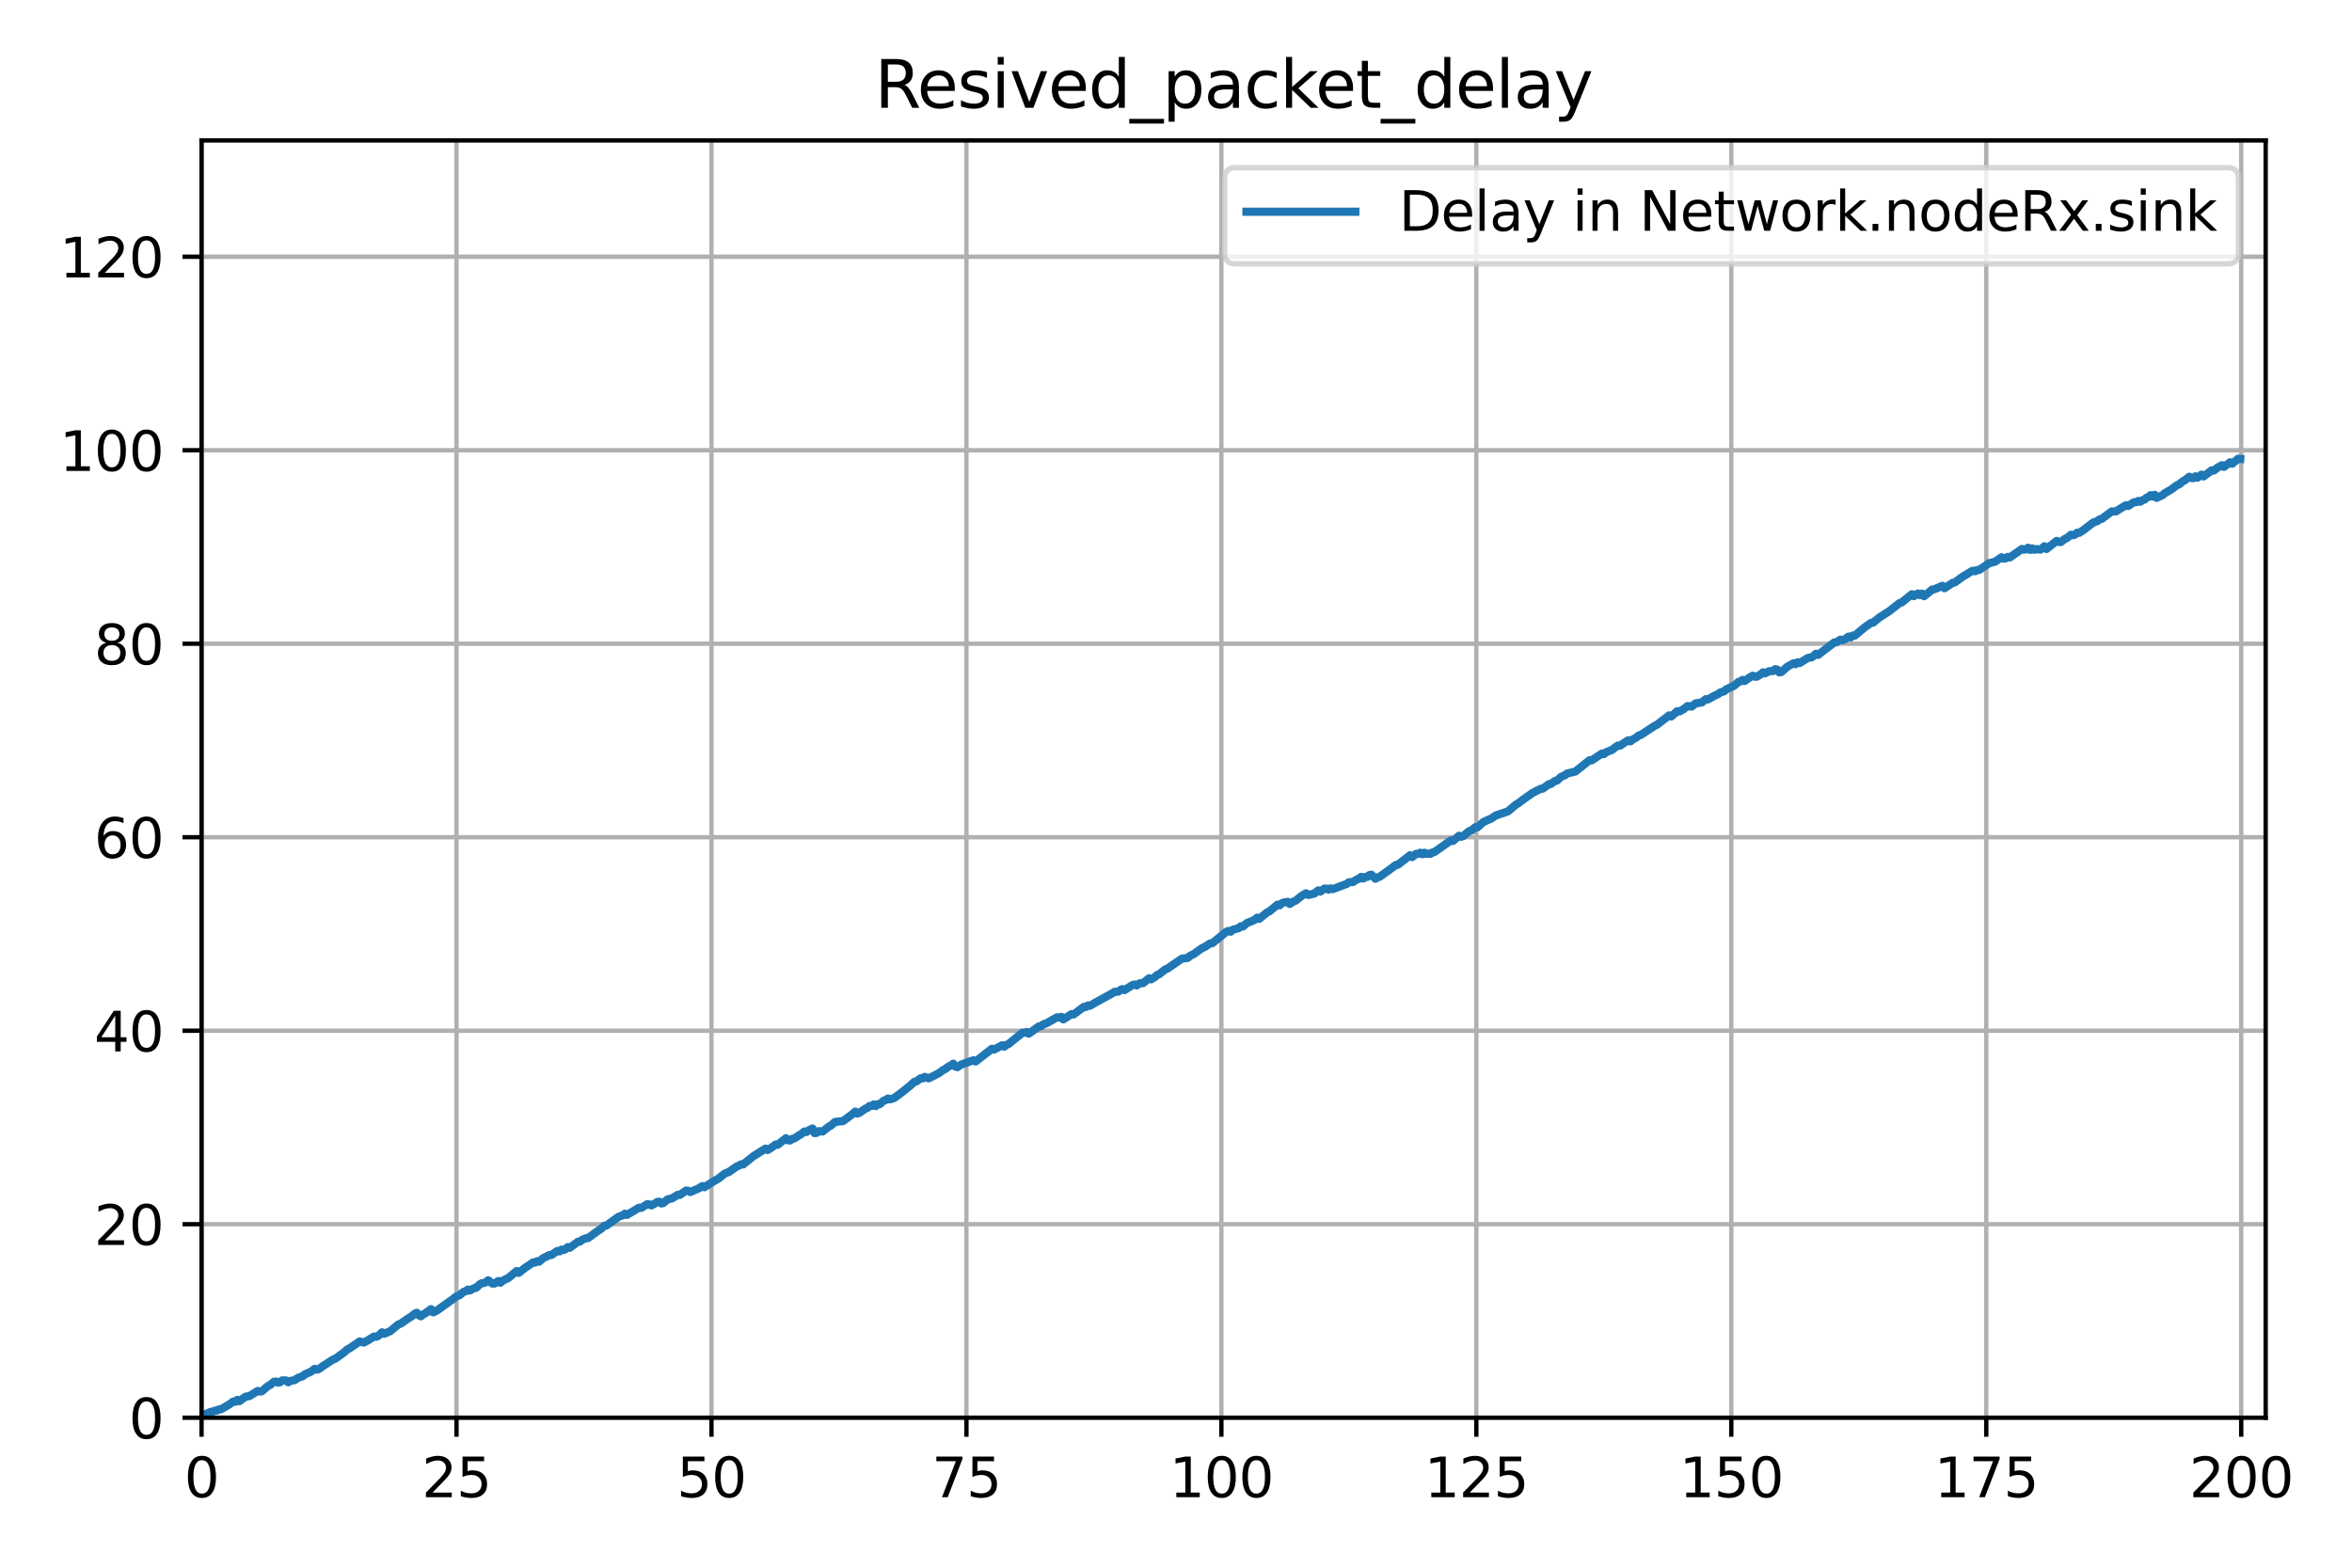<?xml version="1.0" encoding="utf-8" standalone="no"?>
<!DOCTYPE svg PUBLIC "-//W3C//DTD SVG 1.1//EN"
  "http://www.w3.org/Graphics/SVG/1.1/DTD/svg11.dtd">
<svg xmlns:xlink="http://www.w3.org/1999/xlink" width="432pt" height="288pt" viewBox="0 0 432 288" xmlns="http://www.w3.org/2000/svg" version="1.1">
 <defs>
  <style type="text/css">*{stroke-linejoin: round; stroke-linecap: butt}</style>
 </defs>
 <g id="figure_1">
  <g id="patch_1">
   <path d="M 0 288 
L 432 288 
L 432 0 
L 0 0 
z
" style="fill: #ffffff"/>
  </g>
  <g id="axes_1">
   <g id="patch_2">
    <path d="M 37.019 260.45 
L 416.142 260.45 
L 416.142 25.8 
L 37.019 25.8 
z
" style="fill: #ffffff"/>
   </g>
   <g id="matplotlib.axis_1">
    <g id="xtick_1">
     <g id="line2d_1">
      <path d="M 37.019 260.45 
L 37.019 25.8 
" clip-path="url(#p88969e6830)" style="fill: none; stroke: #b0b0b0; stroke-width: 0.8; stroke-linecap: square"/>
     </g>
     <g id="line2d_2">
      <defs>
       <path id="m2598d03a6c" d="M 0 0 
L 0 3.5 
" style="stroke: #000000; stroke-width: 0.8"/>
      </defs>
      <g>
       <use xlink:href="#m2598d03a6c" x="37.019" y="260.45" style="stroke: #000000; stroke-width: 0.8"/>
      </g>
     </g>
     <g id="text_1">
      <!-- 0 -->
      <g transform="translate(33.837 275.048)scale(0.1 -0.1)">
       <defs>
        <path id="DejaVuSans-30" d="M 2034 4250 
Q 1547 4250 1301 3770 
Q 1056 3291 1056 2328 
Q 1056 1369 1301 889 
Q 1547 409 2034 409 
Q 2525 409 2770 889 
Q 3016 1369 3016 2328 
Q 3016 3291 2770 3770 
Q 2525 4250 2034 4250 
z
M 2034 4750 
Q 2819 4750 3233 4129 
Q 3647 3509 3647 2328 
Q 3647 1150 3233 529 
Q 2819 -91 2034 -91 
Q 1250 -91 836 529 
Q 422 1150 422 2328 
Q 422 3509 836 4129 
Q 1250 4750 2034 4750 
z
" transform="scale(0.016)"/>
       </defs>
       <use xlink:href="#DejaVuSans-30"/>
      </g>
     </g>
    </g>
    <g id="xtick_2">
     <g id="line2d_3">
      <path d="M 83.848 260.45 
L 83.848 25.8 
" clip-path="url(#p88969e6830)" style="fill: none; stroke: #b0b0b0; stroke-width: 0.8; stroke-linecap: square"/>
     </g>
     <g id="line2d_4">
      <g>
       <use xlink:href="#m2598d03a6c" x="83.848" y="260.45" style="stroke: #000000; stroke-width: 0.8"/>
      </g>
     </g>
     <g id="text_2">
      <!-- 25 -->
      <g transform="translate(77.485 275.048)scale(0.1 -0.1)">
       <defs>
        <path id="DejaVuSans-32" d="M 1228 531 
L 3431 531 
L 3431 0 
L 469 0 
L 469 531 
Q 828 903 1448 1529 
Q 2069 2156 2228 2338 
Q 2531 2678 2651 2914 
Q 2772 3150 2772 3378 
Q 2772 3750 2511 3984 
Q 2250 4219 1831 4219 
Q 1534 4219 1204 4116 
Q 875 4013 500 3803 
L 500 4441 
Q 881 4594 1212 4672 
Q 1544 4750 1819 4750 
Q 2544 4750 2975 4387 
Q 3406 4025 3406 3419 
Q 3406 3131 3298 2873 
Q 3191 2616 2906 2266 
Q 2828 2175 2409 1742 
Q 1991 1309 1228 531 
z
" transform="scale(0.016)"/>
        <path id="DejaVuSans-35" d="M 691 4666 
L 3169 4666 
L 3169 4134 
L 1269 4134 
L 1269 2991 
Q 1406 3038 1543 3061 
Q 1681 3084 1819 3084 
Q 2600 3084 3056 2656 
Q 3513 2228 3513 1497 
Q 3513 744 3044 326 
Q 2575 -91 1722 -91 
Q 1428 -91 1123 -41 
Q 819 9 494 109 
L 494 744 
Q 775 591 1075 516 
Q 1375 441 1709 441 
Q 2250 441 2565 725 
Q 2881 1009 2881 1497 
Q 2881 1984 2565 2268 
Q 2250 2553 1709 2553 
Q 1456 2553 1204 2497 
Q 953 2441 691 2322 
L 691 4666 
z
" transform="scale(0.016)"/>
       </defs>
       <use xlink:href="#DejaVuSans-32"/>
       <use xlink:href="#DejaVuSans-35" x="63.623"/>
      </g>
     </g>
    </g>
    <g id="xtick_3">
     <g id="line2d_5">
      <path d="M 130.677 260.45 
L 130.677 25.8 
" clip-path="url(#p88969e6830)" style="fill: none; stroke: #b0b0b0; stroke-width: 0.8; stroke-linecap: square"/>
     </g>
     <g id="line2d_6">
      <g>
       <use xlink:href="#m2598d03a6c" x="130.677" y="260.45" style="stroke: #000000; stroke-width: 0.8"/>
      </g>
     </g>
     <g id="text_3">
      <!-- 50 -->
      <g transform="translate(124.314 275.048)scale(0.1 -0.1)">
       <use xlink:href="#DejaVuSans-35"/>
       <use xlink:href="#DejaVuSans-30" x="63.623"/>
      </g>
     </g>
    </g>
    <g id="xtick_4">
     <g id="line2d_7">
      <path d="M 177.506 260.45 
L 177.506 25.8 
" clip-path="url(#p88969e6830)" style="fill: none; stroke: #b0b0b0; stroke-width: 0.8; stroke-linecap: square"/>
     </g>
     <g id="line2d_8">
      <g>
       <use xlink:href="#m2598d03a6c" x="177.506" y="260.45" style="stroke: #000000; stroke-width: 0.8"/>
      </g>
     </g>
     <g id="text_4">
      <!-- 75 -->
      <g transform="translate(171.144 275.048)scale(0.1 -0.1)">
       <defs>
        <path id="DejaVuSans-37" d="M 525 4666 
L 3525 4666 
L 3525 4397 
L 1831 0 
L 1172 0 
L 2766 4134 
L 525 4134 
L 525 4666 
z
" transform="scale(0.016)"/>
       </defs>
       <use xlink:href="#DejaVuSans-37"/>
       <use xlink:href="#DejaVuSans-35" x="63.623"/>
      </g>
     </g>
    </g>
    <g id="xtick_5">
     <g id="line2d_9">
      <path d="M 224.335 260.45 
L 224.335 25.8 
" clip-path="url(#p88969e6830)" style="fill: none; stroke: #b0b0b0; stroke-width: 0.8; stroke-linecap: square"/>
     </g>
     <g id="line2d_10">
      <g>
       <use xlink:href="#m2598d03a6c" x="224.335" y="260.45" style="stroke: #000000; stroke-width: 0.8"/>
      </g>
     </g>
     <g id="text_5">
      <!-- 100 -->
      <g transform="translate(214.791 275.048)scale(0.1 -0.1)">
       <defs>
        <path id="DejaVuSans-31" d="M 794 531 
L 1825 531 
L 1825 4091 
L 703 3866 
L 703 4441 
L 1819 4666 
L 2450 4666 
L 2450 531 
L 3481 531 
L 3481 0 
L 794 0 
L 794 531 
z
" transform="scale(0.016)"/>
       </defs>
       <use xlink:href="#DejaVuSans-31"/>
       <use xlink:href="#DejaVuSans-30" x="63.623"/>
       <use xlink:href="#DejaVuSans-30" x="127.246"/>
      </g>
     </g>
    </g>
    <g id="xtick_6">
     <g id="line2d_11">
      <path d="M 271.164 260.45 
L 271.164 25.8 
" clip-path="url(#p88969e6830)" style="fill: none; stroke: #b0b0b0; stroke-width: 0.8; stroke-linecap: square"/>
     </g>
     <g id="line2d_12">
      <g>
       <use xlink:href="#m2598d03a6c" x="271.164" y="260.45" style="stroke: #000000; stroke-width: 0.8"/>
      </g>
     </g>
     <g id="text_6">
      <!-- 125 -->
      <g transform="translate(261.621 275.048)scale(0.1 -0.1)">
       <use xlink:href="#DejaVuSans-31"/>
       <use xlink:href="#DejaVuSans-32" x="63.623"/>
       <use xlink:href="#DejaVuSans-35" x="127.246"/>
      </g>
     </g>
    </g>
    <g id="xtick_7">
     <g id="line2d_13">
      <path d="M 317.993 260.45 
L 317.993 25.8 
" clip-path="url(#p88969e6830)" style="fill: none; stroke: #b0b0b0; stroke-width: 0.8; stroke-linecap: square"/>
     </g>
     <g id="line2d_14">
      <g>
       <use xlink:href="#m2598d03a6c" x="317.993" y="260.45" style="stroke: #000000; stroke-width: 0.8"/>
      </g>
     </g>
     <g id="text_7">
      <!-- 150 -->
      <g transform="translate(308.45 275.048)scale(0.1 -0.1)">
       <use xlink:href="#DejaVuSans-31"/>
       <use xlink:href="#DejaVuSans-35" x="63.623"/>
       <use xlink:href="#DejaVuSans-30" x="127.246"/>
      </g>
     </g>
    </g>
    <g id="xtick_8">
     <g id="line2d_15">
      <path d="M 364.823 260.45 
L 364.823 25.8 
" clip-path="url(#p88969e6830)" style="fill: none; stroke: #b0b0b0; stroke-width: 0.8; stroke-linecap: square"/>
     </g>
     <g id="line2d_16">
      <g>
       <use xlink:href="#m2598d03a6c" x="364.823" y="260.45" style="stroke: #000000; stroke-width: 0.8"/>
      </g>
     </g>
     <g id="text_8">
      <!-- 175 -->
      <g transform="translate(355.279 275.048)scale(0.1 -0.1)">
       <use xlink:href="#DejaVuSans-31"/>
       <use xlink:href="#DejaVuSans-37" x="63.623"/>
       <use xlink:href="#DejaVuSans-35" x="127.246"/>
      </g>
     </g>
    </g>
    <g id="xtick_9">
     <g id="line2d_17">
      <path d="M 411.652 260.45 
L 411.652 25.8 
" clip-path="url(#p88969e6830)" style="fill: none; stroke: #b0b0b0; stroke-width: 0.8; stroke-linecap: square"/>
     </g>
     <g id="line2d_18">
      <g>
       <use xlink:href="#m2598d03a6c" x="411.652" y="260.45" style="stroke: #000000; stroke-width: 0.8"/>
      </g>
     </g>
     <g id="text_9">
      <!-- 200 -->
      <g transform="translate(402.108 275.048)scale(0.1 -0.1)">
       <use xlink:href="#DejaVuSans-32"/>
       <use xlink:href="#DejaVuSans-30" x="63.623"/>
       <use xlink:href="#DejaVuSans-30" x="127.246"/>
      </g>
     </g>
    </g>
   </g>
   <g id="matplotlib.axis_2">
    <g id="ytick_1">
     <g id="line2d_19">
      <path d="M 37.019 260.45 
L 416.142 260.45 
" clip-path="url(#p88969e6830)" style="fill: none; stroke: #b0b0b0; stroke-width: 0.8; stroke-linecap: square"/>
     </g>
     <g id="line2d_20">
      <defs>
       <path id="m2e5d96f748" d="M 0 0 
L -3.5 0 
" style="stroke: #000000; stroke-width: 0.8"/>
      </defs>
      <g>
       <use xlink:href="#m2e5d96f748" x="37.019" y="260.45" style="stroke: #000000; stroke-width: 0.8"/>
      </g>
     </g>
     <g id="text_10">
      <!-- 0 -->
      <g transform="translate(23.656 264.249)scale(0.1 -0.1)">
       <use xlink:href="#DejaVuSans-30"/>
      </g>
     </g>
    </g>
    <g id="ytick_2">
     <g id="line2d_21">
      <path d="M 37.019 224.902 
L 416.142 224.902 
" clip-path="url(#p88969e6830)" style="fill: none; stroke: #b0b0b0; stroke-width: 0.8; stroke-linecap: square"/>
     </g>
     <g id="line2d_22">
      <g>
       <use xlink:href="#m2e5d96f748" x="37.019" y="224.902" style="stroke: #000000; stroke-width: 0.8"/>
      </g>
     </g>
     <g id="text_11">
      <!-- 20 -->
      <g transform="translate(17.294 228.701)scale(0.1 -0.1)">
       <use xlink:href="#DejaVuSans-32"/>
       <use xlink:href="#DejaVuSans-30" x="63.623"/>
      </g>
     </g>
    </g>
    <g id="ytick_3">
     <g id="line2d_23">
      <path d="M 37.019 189.354 
L 416.142 189.354 
" clip-path="url(#p88969e6830)" style="fill: none; stroke: #b0b0b0; stroke-width: 0.8; stroke-linecap: square"/>
     </g>
     <g id="line2d_24">
      <g>
       <use xlink:href="#m2e5d96f748" x="37.019" y="189.354" style="stroke: #000000; stroke-width: 0.8"/>
      </g>
     </g>
     <g id="text_12">
      <!-- 40 -->
      <g transform="translate(17.294 193.154)scale(0.1 -0.1)">
       <defs>
        <path id="DejaVuSans-34" d="M 2419 4116 
L 825 1625 
L 2419 1625 
L 2419 4116 
z
M 2253 4666 
L 3047 4666 
L 3047 1625 
L 3713 1625 
L 3713 1100 
L 3047 1100 
L 3047 0 
L 2419 0 
L 2419 1100 
L 313 1100 
L 313 1709 
L 2253 4666 
z
" transform="scale(0.016)"/>
       </defs>
       <use xlink:href="#DejaVuSans-34"/>
       <use xlink:href="#DejaVuSans-30" x="63.623"/>
      </g>
     </g>
    </g>
    <g id="ytick_4">
     <g id="line2d_25">
      <path d="M 37.019 153.807 
L 416.142 153.807 
" clip-path="url(#p88969e6830)" style="fill: none; stroke: #b0b0b0; stroke-width: 0.8; stroke-linecap: square"/>
     </g>
     <g id="line2d_26">
      <g>
       <use xlink:href="#m2e5d96f748" x="37.019" y="153.807" style="stroke: #000000; stroke-width: 0.8"/>
      </g>
     </g>
     <g id="text_13">
      <!-- 60 -->
      <g transform="translate(17.294 157.606)scale(0.1 -0.1)">
       <defs>
        <path id="DejaVuSans-36" d="M 2113 2584 
Q 1688 2584 1439 2293 
Q 1191 2003 1191 1497 
Q 1191 994 1439 701 
Q 1688 409 2113 409 
Q 2538 409 2786 701 
Q 3034 994 3034 1497 
Q 3034 2003 2786 2293 
Q 2538 2584 2113 2584 
z
M 3366 4563 
L 3366 3988 
Q 3128 4100 2886 4159 
Q 2644 4219 2406 4219 
Q 1781 4219 1451 3797 
Q 1122 3375 1075 2522 
Q 1259 2794 1537 2939 
Q 1816 3084 2150 3084 
Q 2853 3084 3261 2657 
Q 3669 2231 3669 1497 
Q 3669 778 3244 343 
Q 2819 -91 2113 -91 
Q 1303 -91 875 529 
Q 447 1150 447 2328 
Q 447 3434 972 4092 
Q 1497 4750 2381 4750 
Q 2619 4750 2861 4703 
Q 3103 4656 3366 4563 
z
" transform="scale(0.016)"/>
       </defs>
       <use xlink:href="#DejaVuSans-36"/>
       <use xlink:href="#DejaVuSans-30" x="63.623"/>
      </g>
     </g>
    </g>
    <g id="ytick_5">
     <g id="line2d_27">
      <path d="M 37.019 118.259 
L 416.142 118.259 
" clip-path="url(#p88969e6830)" style="fill: none; stroke: #b0b0b0; stroke-width: 0.8; stroke-linecap: square"/>
     </g>
     <g id="line2d_28">
      <g>
       <use xlink:href="#m2e5d96f748" x="37.019" y="118.259" style="stroke: #000000; stroke-width: 0.8"/>
      </g>
     </g>
     <g id="text_14">
      <!-- 80 -->
      <g transform="translate(17.294 122.058)scale(0.1 -0.1)">
       <defs>
        <path id="DejaVuSans-38" d="M 2034 2216 
Q 1584 2216 1326 1975 
Q 1069 1734 1069 1313 
Q 1069 891 1326 650 
Q 1584 409 2034 409 
Q 2484 409 2743 651 
Q 3003 894 3003 1313 
Q 3003 1734 2745 1975 
Q 2488 2216 2034 2216 
z
M 1403 2484 
Q 997 2584 770 2862 
Q 544 3141 544 3541 
Q 544 4100 942 4425 
Q 1341 4750 2034 4750 
Q 2731 4750 3128 4425 
Q 3525 4100 3525 3541 
Q 3525 3141 3298 2862 
Q 3072 2584 2669 2484 
Q 3125 2378 3379 2068 
Q 3634 1759 3634 1313 
Q 3634 634 3220 271 
Q 2806 -91 2034 -91 
Q 1263 -91 848 271 
Q 434 634 434 1313 
Q 434 1759 690 2068 
Q 947 2378 1403 2484 
z
M 1172 3481 
Q 1172 3119 1398 2916 
Q 1625 2713 2034 2713 
Q 2441 2713 2670 2916 
Q 2900 3119 2900 3481 
Q 2900 3844 2670 4047 
Q 2441 4250 2034 4250 
Q 1625 4250 1398 4047 
Q 1172 3844 1172 3481 
z
" transform="scale(0.016)"/>
       </defs>
       <use xlink:href="#DejaVuSans-38"/>
       <use xlink:href="#DejaVuSans-30" x="63.623"/>
      </g>
     </g>
    </g>
    <g id="ytick_6">
     <g id="line2d_29">
      <path d="M 37.019 82.711 
L 416.142 82.711 
" clip-path="url(#p88969e6830)" style="fill: none; stroke: #b0b0b0; stroke-width: 0.8; stroke-linecap: square"/>
     </g>
     <g id="line2d_30">
      <g>
       <use xlink:href="#m2e5d96f748" x="37.019" y="82.711" style="stroke: #000000; stroke-width: 0.8"/>
      </g>
     </g>
     <g id="text_15">
      <!-- 100 -->
      <g transform="translate(10.931 86.51)scale(0.1 -0.1)">
       <use xlink:href="#DejaVuSans-31"/>
       <use xlink:href="#DejaVuSans-30" x="63.623"/>
       <use xlink:href="#DejaVuSans-30" x="127.246"/>
      </g>
     </g>
    </g>
    <g id="ytick_7">
     <g id="line2d_31">
      <path d="M 37.019 47.163 
L 416.142 47.163 
" clip-path="url(#p88969e6830)" style="fill: none; stroke: #b0b0b0; stroke-width: 0.8; stroke-linecap: square"/>
     </g>
     <g id="line2d_32">
      <g>
       <use xlink:href="#m2e5d96f748" x="37.019" y="47.163" style="stroke: #000000; stroke-width: 0.8"/>
      </g>
     </g>
     <g id="text_16">
      <!-- 120 -->
      <g transform="translate(10.931 50.962)scale(0.1 -0.1)">
       <use xlink:href="#DejaVuSans-31"/>
       <use xlink:href="#DejaVuSans-32" x="63.623"/>
       <use xlink:href="#DejaVuSans-30" x="127.246"/>
      </g>
     </g>
    </g>
   </g>
   <g id="line2d_33">
    <path d="M 37.964 259.694 
L 38.714 259.366 
L 39.088 259.341 
L 39.463 259.15 
L 39.837 259.141 
L 40.212 258.926 
L 40.587 258.904 
L 41.336 258.465 
L 42.085 258.025 
L 42.835 257.479 
L 43.209 257.518 
L 43.584 257.173 
L 43.958 257.407 
L 45.082 256.599 
L 45.832 256.464 
L 47.33 255.53 
L 47.705 255.636 
L 48.079 255.602 
L 49.203 254.638 
L 49.578 254.468 
L 50.327 253.842 
L 50.702 253.805 
L 51.076 254.009 
L 51.451 253.921 
L 51.826 253.593 
L 52.575 253.607 
L 52.95 253.935 
L 53.324 253.694 
L 54.074 253.555 
L 54.823 253.085 
L 55.572 252.845 
L 55.947 252.512 
L 57.071 252.009 
L 57.82 251.462 
L 58.194 251.621 
L 58.569 251.518 
L 59.318 250.959 
L 61.192 249.746 
L 61.566 249.628 
L 63.065 248.533 
L 63.814 247.895 
L 64.189 247.71 
L 64.938 247.197 
L 65.687 246.701 
L 66.062 246.432 
L 66.811 246.647 
L 67.56 246.246 
L 68.684 245.529 
L 69.059 245.587 
L 69.433 245.444 
L 70.183 244.763 
L 70.557 245.03 
L 71.681 244.544 
L 73.18 243.301 
L 73.554 243.192 
L 75.053 242.154 
L 75.428 241.949 
L 76.177 241.348 
L 76.551 241.171 
L 76.926 241.607 
L 77.301 241.819 
L 77.675 241.483 
L 78.05 241.315 
L 79.174 240.501 
L 79.549 241.098 
L 80.298 240.73 
L 81.422 239.923 
L 83.295 238.587 
L 83.67 238.252 
L 84.419 237.931 
L 85.168 237.314 
L 85.543 237.227 
L 85.917 236.91 
L 86.292 237.085 
L 87.041 236.649 
L 87.416 236.6 
L 88.165 235.909 
L 88.54 235.727 
L 88.914 235.695 
L 89.289 235.539 
L 89.664 235.201 
L 90.413 235.792 
L 90.788 235.81 
L 91.537 235.338 
L 91.911 235.652 
L 92.286 235.306 
L 93.41 234.75 
L 94.534 233.798 
L 94.909 233.502 
L 95.283 233.838 
L 96.407 232.936 
L 97.906 231.929 
L 98.28 231.951 
L 98.655 231.69 
L 99.029 231.78 
L 99.779 231.124 
L 100.528 230.771 
L 100.903 230.564 
L 101.277 230.564 
L 102.027 230.035 
L 102.401 229.811 
L 102.776 229.897 
L 103.15 229.559 
L 103.525 229.655 
L 103.9 229.452 
L 104.274 229.112 
L 104.649 229.228 
L 106.147 228.129 
L 106.522 228.102 
L 106.897 227.772 
L 107.646 227.47 
L 108.021 227.441 
L 109.894 226.063 
L 110.268 225.85 
L 111.018 225.175 
L 111.392 225.133 
L 113.64 223.518 
L 114.389 223.26 
L 114.764 222.965 
L 115.139 223.192 
L 116.263 222.528 
L 117.386 221.863 
L 117.761 221.91 
L 118.885 221.22 
L 119.26 221.26 
L 119.634 221.447 
L 120.384 221.043 
L 120.758 220.794 
L 121.133 220.771 
L 121.507 221.099 
L 121.882 220.957 
L 122.631 220.331 
L 123.381 220.178 
L 124.504 219.495 
L 124.879 219.518 
L 126.003 218.725 
L 126.378 218.749 
L 126.752 218.991 
L 128.251 218.358 
L 129 217.906 
L 129.375 218.106 
L 130.124 217.625 
L 131.248 216.917 
L 131.997 216.487 
L 132.746 215.892 
L 133.121 215.6 
L 133.87 215.305 
L 135.369 214.261 
L 135.743 214.152 
L 136.118 213.896 
L 136.493 213.915 
L 138.366 212.413 
L 139.115 211.938 
L 140.614 211.005 
L 140.988 211.267 
L 141.738 210.812 
L 142.487 210.246 
L 142.862 210.294 
L 144.36 209.101 
L 144.735 209.481 
L 145.109 209.521 
L 145.484 209.219 
L 145.859 209.155 
L 147.357 208.21 
L 147.732 207.874 
L 148.106 207.966 
L 148.481 207.688 
L 149.23 207.312 
L 149.605 208.159 
L 149.98 208.13 
L 150.354 207.804 
L 151.103 207.871 
L 152.227 206.969 
L 152.602 206.783 
L 153.351 206.128 
L 154.1 206.02 
L 154.85 205.958 
L 156.723 204.55 
L 157.098 204.207 
L 157.472 204.572 
L 157.847 204.429 
L 158.971 203.65 
L 159.345 203.522 
L 159.72 203.175 
L 160.095 203.178 
L 160.469 202.903 
L 160.844 203.207 
L 161.219 202.854 
L 161.593 202.843 
L 162.342 202.181 
L 162.717 202.083 
L 163.092 201.807 
L 163.466 201.964 
L 164.216 201.732 
L 165.339 200.904 
L 166.089 200.322 
L 167.213 199.404 
L 167.962 198.73 
L 168.337 198.655 
L 169.086 198.1 
L 169.46 198.113 
L 169.835 197.833 
L 170.584 198.102 
L 172.458 197.148 
L 173.207 196.592 
L 173.581 196.409 
L 174.331 195.86 
L 174.705 195.718 
L 175.08 195.411 
L 175.455 195.923 
L 175.829 196.051 
L 176.578 195.564 
L 178.826 194.763 
L 179.201 195.001 
L 182.198 192.667 
L 182.573 192.825 
L 184.071 192.019 
L 184.446 192.288 
L 184.82 191.978 
L 185.195 191.826 
L 187.817 189.713 
L 188.192 189.736 
L 188.567 189.592 
L 188.941 189.903 
L 190.815 188.559 
L 191.189 188.546 
L 191.564 188.203 
L 192.313 187.937 
L 193.812 187.075 
L 194.186 186.886 
L 194.561 186.934 
L 194.935 186.801 
L 195.31 187.271 
L 196.809 186.306 
L 197.183 186.372 
L 199.056 184.978 
L 199.431 185.001 
L 199.806 184.714 
L 200.18 184.776 
L 200.93 184.336 
L 204.301 182.476 
L 204.676 182.219 
L 205.425 182.177 
L 205.8 181.858 
L 206.174 181.705 
L 206.549 181.893 
L 208.048 180.946 
L 208.422 180.867 
L 208.797 181.035 
L 209.172 180.726 
L 209.546 180.603 
L 209.921 180.625 
L 211.045 179.72 
L 211.419 179.926 
L 212.169 179.458 
L 212.543 179.108 
L 212.918 178.973 
L 214.042 178.076 
L 214.416 177.953 
L 217.039 176.138 
L 218.163 175.964 
L 218.537 175.63 
L 219.287 175.249 
L 220.785 174.168 
L 221.16 174.029 
L 222.284 173.311 
L 222.658 173.282 
L 225.281 171.151 
L 225.655 171.023 
L 226.03 171.169 
L 226.405 170.819 
L 227.529 170.5 
L 227.903 170.161 
L 228.278 170.222 
L 229.027 169.57 
L 230.151 169.126 
L 230.526 168.927 
L 230.9 168.58 
L 231.275 168.805 
L 232.773 167.595 
L 233.148 167.441 
L 234.647 166.196 
L 235.021 166.312 
L 235.396 165.959 
L 235.77 165.8 
L 236.52 165.681 
L 236.894 166.064 
L 237.269 165.767 
L 238.018 165.429 
L 239.142 164.538 
L 239.891 164.099 
L 240.266 164.418 
L 241.39 164.165 
L 242.139 163.571 
L 242.514 163.795 
L 243.263 163.238 
L 243.638 163.258 
L 244.012 163.433 
L 244.387 163.198 
L 244.762 163.346 
L 247.384 162.372 
L 247.759 162.079 
L 248.508 162.034 
L 249.257 161.533 
L 249.632 161.441 
L 250.007 161.088 
L 250.381 161.383 
L 250.756 161.103 
L 251.13 161.1 
L 251.505 160.773 
L 251.88 160.687 
L 252.629 161.436 
L 253.004 161.196 
L 253.378 161.089 
L 254.877 160.027 
L 256.375 158.907 
L 256.75 158.858 
L 258.998 157.112 
L 259.372 157.458 
L 260.122 156.858 
L 260.496 156.855 
L 260.871 156.649 
L 261.246 156.935 
L 261.62 156.654 
L 261.995 156.875 
L 262.369 156.796 
L 262.744 156.862 
L 263.119 156.6 
L 263.493 156.509 
L 266.49 154.391 
L 266.865 154.499 
L 267.989 153.538 
L 268.364 153.725 
L 268.738 153.599 
L 269.862 152.673 
L 270.237 152.579 
L 270.986 151.961 
L 271.361 151.987 
L 272.484 151.003 
L 273.983 150.326 
L 274.732 149.813 
L 276.98 149.053 
L 278.479 147.782 
L 278.853 147.586 
L 279.603 147 
L 281.476 145.677 
L 282.974 144.907 
L 283.349 144.892 
L 284.473 144.071 
L 284.847 144.027 
L 285.597 143.478 
L 285.971 143.399 
L 286.721 142.714 
L 287.47 142.407 
L 287.844 142.093 
L 289.343 141.743 
L 291.965 139.655 
L 292.34 139.695 
L 294.213 138.443 
L 294.588 138.548 
L 294.962 138.201 
L 296.086 137.763 
L 296.836 137.179 
L 297.21 136.954 
L 297.585 136.979 
L 298.334 136.452 
L 299.083 135.99 
L 299.458 136.204 
L 299.833 135.882 
L 300.582 135.47 
L 300.957 135.121 
L 301.331 135.038 
L 303.954 133.319 
L 304.328 133.15 
L 306.576 131.424 
L 306.951 131.626 
L 308.075 130.652 
L 308.449 130.713 
L 309.199 130.295 
L 309.948 129.71 
L 310.697 129.808 
L 311.446 129.221 
L 312.57 129.043 
L 313.319 128.44 
L 313.694 128.501 
L 314.818 127.855 
L 315.567 127.512 
L 315.942 127.227 
L 316.691 126.992 
L 317.066 126.641 
L 318.564 125.94 
L 319.314 125.262 
L 319.688 125.189 
L 320.063 124.899 
L 320.438 125.112 
L 321.561 124.326 
L 321.936 124.13 
L 322.311 124.321 
L 322.685 124.312 
L 323.435 123.854 
L 323.809 123.517 
L 324.184 123.701 
L 324.933 123.315 
L 325.682 123.263 
L 326.057 122.938 
L 326.432 123.008 
L 326.806 123.521 
L 327.181 123.466 
L 328.305 122.464 
L 329.429 121.842 
L 329.803 122.017 
L 330.178 121.673 
L 330.553 121.808 
L 332.051 120.874 
L 332.8 120.74 
L 333.55 120.1 
L 333.924 120.312 
L 335.048 119.451 
L 336.921 118.015 
L 337.296 117.991 
L 338.045 117.508 
L 338.42 117.623 
L 338.795 117.47 
L 339.544 116.945 
L 339.918 117.106 
L 340.293 116.769 
L 340.668 116.775 
L 342.541 115.219 
L 343.665 114.417 
L 344.039 114.387 
L 345.163 113.461 
L 347.036 112.25 
L 348.91 110.78 
L 349.284 110.687 
L 351.157 109.162 
L 351.532 109.517 
L 352.281 109.028 
L 352.656 109.323 
L 353.031 109.05 
L 353.405 109.52 
L 354.529 108.621 
L 354.904 108.297 
L 355.278 108.258 
L 356.777 107.611 
L 357.152 108.064 
L 358.65 107.074 
L 359.025 107.006 
L 360.523 105.912 
L 361.272 105.479 
L 362.022 104.997 
L 362.396 104.836 
L 362.771 104.945 
L 363.146 104.719 
L 363.52 104.706 
L 365.393 103.452 
L 366.143 103.266 
L 366.517 103.149 
L 367.641 102.363 
L 368.016 102.624 
L 368.391 102.582 
L 368.765 102.307 
L 369.14 102.412 
L 371.388 100.845 
L 371.762 100.982 
L 372.137 100.926 
L 372.511 100.624 
L 372.886 101.02 
L 373.261 100.75 
L 373.635 101.012 
L 374.01 100.869 
L 374.759 100.981 
L 375.509 100.355 
L 375.883 100.858 
L 377.756 99.366 
L 378.131 99.547 
L 378.506 99.586 
L 379.255 99.001 
L 379.629 98.854 
L 380.379 98.24 
L 380.753 98.326 
L 381.128 98.204 
L 381.503 97.87 
L 381.877 97.894 
L 382.627 97.417 
L 383.75 96.543 
L 384.5 95.986 
L 385.249 95.723 
L 385.624 95.415 
L 385.998 95.342 
L 386.748 94.789 
L 387.871 93.956 
L 388.621 93.956 
L 389.745 93.253 
L 390.494 92.81 
L 390.868 92.962 
L 391.618 92.47 
L 391.992 92.256 
L 392.367 92.259 
L 392.742 92.034 
L 393.116 92.18 
L 393.491 91.9 
L 393.866 91.792 
L 394.24 91.441 
L 394.615 91.299 
L 394.989 90.972 
L 395.364 91.228 
L 395.739 90.898 
L 396.113 91.464 
L 397.237 90.943 
L 397.612 90.6 
L 398.736 89.962 
L 399.86 89.126 
L 400.234 88.982 
L 400.984 88.381 
L 401.358 88.19 
L 402.107 87.584 
L 402.482 87.801 
L 402.857 87.847 
L 403.231 87.505 
L 403.606 87.76 
L 404.355 87.193 
L 404.73 87.529 
L 406.228 86.406 
L 406.603 86.454 
L 407.352 85.879 
L 408.102 85.465 
L 408.476 85.771 
L 409.6 84.925 
L 409.975 85.193 
L 411.099 84.274 
L 411.473 84.307 
L 411.473 84.307 
" clip-path="url(#p88969e6830)" style="fill: none; stroke: #1f77b4; stroke-width: 1.5; stroke-linecap: square"/>
   </g>
   <g id="patch_3">
    <path d="M 37.019 260.45 
L 37.019 25.8 
" style="fill: none; stroke: #000000; stroke-width: 0.8; stroke-linejoin: miter; stroke-linecap: square"/>
   </g>
   <g id="patch_4">
    <path d="M 416.142 260.45 
L 416.142 25.8 
" style="fill: none; stroke: #000000; stroke-width: 0.8; stroke-linejoin: miter; stroke-linecap: square"/>
   </g>
   <g id="patch_5">
    <path d="M 37.019 260.45 
L 416.142 260.45 
" style="fill: none; stroke: #000000; stroke-width: 0.8; stroke-linejoin: miter; stroke-linecap: square"/>
   </g>
   <g id="patch_6">
    <path d="M 37.019 25.8 
L 416.142 25.8 
" style="fill: none; stroke: #000000; stroke-width: 0.8; stroke-linejoin: miter; stroke-linecap: square"/>
   </g>
   <g id="text_17">
    <!-- Resived_packet_delay -->
    <g transform="translate(160.663 19.8)scale(0.12 -0.12)">
     <defs>
      <path id="DejaVuSans-52" d="M 2841 2188 
Q 3044 2119 3236 1894 
Q 3428 1669 3622 1275 
L 4263 0 
L 3584 0 
L 2988 1197 
Q 2756 1666 2539 1819 
Q 2322 1972 1947 1972 
L 1259 1972 
L 1259 0 
L 628 0 
L 628 4666 
L 2053 4666 
Q 2853 4666 3247 4331 
Q 3641 3997 3641 3322 
Q 3641 2881 3436 2590 
Q 3231 2300 2841 2188 
z
M 1259 4147 
L 1259 2491 
L 2053 2491 
Q 2509 2491 2742 2702 
Q 2975 2913 2975 3322 
Q 2975 3731 2742 3939 
Q 2509 4147 2053 4147 
L 1259 4147 
z
" transform="scale(0.016)"/>
      <path id="DejaVuSans-65" d="M 3597 1894 
L 3597 1613 
L 953 1613 
Q 991 1019 1311 708 
Q 1631 397 2203 397 
Q 2534 397 2845 478 
Q 3156 559 3463 722 
L 3463 178 
Q 3153 47 2828 -22 
Q 2503 -91 2169 -91 
Q 1331 -91 842 396 
Q 353 884 353 1716 
Q 353 2575 817 3079 
Q 1281 3584 2069 3584 
Q 2775 3584 3186 3129 
Q 3597 2675 3597 1894 
z
M 3022 2063 
Q 3016 2534 2758 2815 
Q 2500 3097 2075 3097 
Q 1594 3097 1305 2825 
Q 1016 2553 972 2059 
L 3022 2063 
z
" transform="scale(0.016)"/>
      <path id="DejaVuSans-73" d="M 2834 3397 
L 2834 2853 
Q 2591 2978 2328 3040 
Q 2066 3103 1784 3103 
Q 1356 3103 1142 2972 
Q 928 2841 928 2578 
Q 928 2378 1081 2264 
Q 1234 2150 1697 2047 
L 1894 2003 
Q 2506 1872 2764 1633 
Q 3022 1394 3022 966 
Q 3022 478 2636 193 
Q 2250 -91 1575 -91 
Q 1294 -91 989 -36 
Q 684 19 347 128 
L 347 722 
Q 666 556 975 473 
Q 1284 391 1588 391 
Q 1994 391 2212 530 
Q 2431 669 2431 922 
Q 2431 1156 2273 1281 
Q 2116 1406 1581 1522 
L 1381 1569 
Q 847 1681 609 1914 
Q 372 2147 372 2553 
Q 372 3047 722 3315 
Q 1072 3584 1716 3584 
Q 2034 3584 2315 3537 
Q 2597 3491 2834 3397 
z
" transform="scale(0.016)"/>
      <path id="DejaVuSans-69" d="M 603 3500 
L 1178 3500 
L 1178 0 
L 603 0 
L 603 3500 
z
M 603 4863 
L 1178 4863 
L 1178 4134 
L 603 4134 
L 603 4863 
z
" transform="scale(0.016)"/>
      <path id="DejaVuSans-76" d="M 191 3500 
L 800 3500 
L 1894 563 
L 2988 3500 
L 3597 3500 
L 2284 0 
L 1503 0 
L 191 3500 
z
" transform="scale(0.016)"/>
      <path id="DejaVuSans-64" d="M 2906 2969 
L 2906 4863 
L 3481 4863 
L 3481 0 
L 2906 0 
L 2906 525 
Q 2725 213 2448 61 
Q 2172 -91 1784 -91 
Q 1150 -91 751 415 
Q 353 922 353 1747 
Q 353 2572 751 3078 
Q 1150 3584 1784 3584 
Q 2172 3584 2448 3432 
Q 2725 3281 2906 2969 
z
M 947 1747 
Q 947 1113 1208 752 
Q 1469 391 1925 391 
Q 2381 391 2643 752 
Q 2906 1113 2906 1747 
Q 2906 2381 2643 2742 
Q 2381 3103 1925 3103 
Q 1469 3103 1208 2742 
Q 947 2381 947 1747 
z
" transform="scale(0.016)"/>
      <path id="DejaVuSans-5f" d="M 3263 -1063 
L 3263 -1509 
L -63 -1509 
L -63 -1063 
L 3263 -1063 
z
" transform="scale(0.016)"/>
      <path id="DejaVuSans-70" d="M 1159 525 
L 1159 -1331 
L 581 -1331 
L 581 3500 
L 1159 3500 
L 1159 2969 
Q 1341 3281 1617 3432 
Q 1894 3584 2278 3584 
Q 2916 3584 3314 3078 
Q 3713 2572 3713 1747 
Q 3713 922 3314 415 
Q 2916 -91 2278 -91 
Q 1894 -91 1617 61 
Q 1341 213 1159 525 
z
M 3116 1747 
Q 3116 2381 2855 2742 
Q 2594 3103 2138 3103 
Q 1681 3103 1420 2742 
Q 1159 2381 1159 1747 
Q 1159 1113 1420 752 
Q 1681 391 2138 391 
Q 2594 391 2855 752 
Q 3116 1113 3116 1747 
z
" transform="scale(0.016)"/>
      <path id="DejaVuSans-61" d="M 2194 1759 
Q 1497 1759 1228 1600 
Q 959 1441 959 1056 
Q 959 750 1161 570 
Q 1363 391 1709 391 
Q 2188 391 2477 730 
Q 2766 1069 2766 1631 
L 2766 1759 
L 2194 1759 
z
M 3341 1997 
L 3341 0 
L 2766 0 
L 2766 531 
Q 2569 213 2275 61 
Q 1981 -91 1556 -91 
Q 1019 -91 701 211 
Q 384 513 384 1019 
Q 384 1609 779 1909 
Q 1175 2209 1959 2209 
L 2766 2209 
L 2766 2266 
Q 2766 2663 2505 2880 
Q 2244 3097 1772 3097 
Q 1472 3097 1187 3025 
Q 903 2953 641 2809 
L 641 3341 
Q 956 3463 1253 3523 
Q 1550 3584 1831 3584 
Q 2591 3584 2966 3190 
Q 3341 2797 3341 1997 
z
" transform="scale(0.016)"/>
      <path id="DejaVuSans-63" d="M 3122 3366 
L 3122 2828 
Q 2878 2963 2633 3030 
Q 2388 3097 2138 3097 
Q 1578 3097 1268 2742 
Q 959 2388 959 1747 
Q 959 1106 1268 751 
Q 1578 397 2138 397 
Q 2388 397 2633 464 
Q 2878 531 3122 666 
L 3122 134 
Q 2881 22 2623 -34 
Q 2366 -91 2075 -91 
Q 1284 -91 818 406 
Q 353 903 353 1747 
Q 353 2603 823 3093 
Q 1294 3584 2113 3584 
Q 2378 3584 2631 3529 
Q 2884 3475 3122 3366 
z
" transform="scale(0.016)"/>
      <path id="DejaVuSans-6b" d="M 581 4863 
L 1159 4863 
L 1159 1991 
L 2875 3500 
L 3609 3500 
L 1753 1863 
L 3688 0 
L 2938 0 
L 1159 1709 
L 1159 0 
L 581 0 
L 581 4863 
z
" transform="scale(0.016)"/>
      <path id="DejaVuSans-74" d="M 1172 4494 
L 1172 3500 
L 2356 3500 
L 2356 3053 
L 1172 3053 
L 1172 1153 
Q 1172 725 1289 603 
Q 1406 481 1766 481 
L 2356 481 
L 2356 0 
L 1766 0 
Q 1100 0 847 248 
Q 594 497 594 1153 
L 594 3053 
L 172 3053 
L 172 3500 
L 594 3500 
L 594 4494 
L 1172 4494 
z
" transform="scale(0.016)"/>
      <path id="DejaVuSans-6c" d="M 603 4863 
L 1178 4863 
L 1178 0 
L 603 0 
L 603 4863 
z
" transform="scale(0.016)"/>
      <path id="DejaVuSans-79" d="M 2059 -325 
Q 1816 -950 1584 -1140 
Q 1353 -1331 966 -1331 
L 506 -1331 
L 506 -850 
L 844 -850 
Q 1081 -850 1212 -737 
Q 1344 -625 1503 -206 
L 1606 56 
L 191 3500 
L 800 3500 
L 1894 763 
L 2988 3500 
L 3597 3500 
L 2059 -325 
z
" transform="scale(0.016)"/>
     </defs>
     <use xlink:href="#DejaVuSans-52"/>
     <use xlink:href="#DejaVuSans-65" x="64.982"/>
     <use xlink:href="#DejaVuSans-73" x="126.506"/>
     <use xlink:href="#DejaVuSans-69" x="178.605"/>
     <use xlink:href="#DejaVuSans-76" x="206.389"/>
     <use xlink:href="#DejaVuSans-65" x="265.568"/>
     <use xlink:href="#DejaVuSans-64" x="327.092"/>
     <use xlink:href="#DejaVuSans-5f" x="390.568"/>
     <use xlink:href="#DejaVuSans-70" x="440.568"/>
     <use xlink:href="#DejaVuSans-61" x="504.045"/>
     <use xlink:href="#DejaVuSans-63" x="565.324"/>
     <use xlink:href="#DejaVuSans-6b" x="620.305"/>
     <use xlink:href="#DejaVuSans-65" x="674.59"/>
     <use xlink:href="#DejaVuSans-74" x="736.113"/>
     <use xlink:href="#DejaVuSans-5f" x="775.322"/>
     <use xlink:href="#DejaVuSans-64" x="825.322"/>
     <use xlink:href="#DejaVuSans-65" x="888.799"/>
     <use xlink:href="#DejaVuSans-6c" x="950.322"/>
     <use xlink:href="#DejaVuSans-61" x="978.105"/>
     <use xlink:href="#DejaVuSans-79" x="1039.385"/>
    </g>
   </g>
   <g id="legend_1">
    <g id="patch_7">
     <path d="M 226.942 48.478 
L 409.142 48.478 
Q 411.142 48.478 411.142 46.478 
L 411.142 32.8 
Q 411.142 30.8 409.142 30.8 
L 226.942 30.8 
Q 224.942 30.8 224.942 32.8 
L 224.942 46.478 
Q 224.942 48.478 226.942 48.478 
z
" style="fill: #ffffff; opacity: 0.8; stroke: #cccccc; stroke-linejoin: miter"/>
    </g>
    <g id="line2d_34">
     <path d="M 228.942 38.898 
L 238.942 38.898 
L 248.942 38.898 
" style="fill: none; stroke: #1f77b4; stroke-width: 1.5; stroke-linecap: square"/>
    </g>
    <g id="text_18">
     <!-- Delay in Network.nodeRx.sink -->
     <g transform="translate(256.942 42.398)scale(0.1 -0.1)">
      <defs>
       <path id="DejaVuSans-44" d="M 1259 4147 
L 1259 519 
L 2022 519 
Q 2988 519 3436 956 
Q 3884 1394 3884 2338 
Q 3884 3275 3436 3711 
Q 2988 4147 2022 4147 
L 1259 4147 
z
M 628 4666 
L 1925 4666 
Q 3281 4666 3915 4102 
Q 4550 3538 4550 2338 
Q 4550 1131 3912 565 
Q 3275 0 1925 0 
L 628 0 
L 628 4666 
z
" transform="scale(0.016)"/>
       <path id="DejaVuSans-20" transform="scale(0.016)"/>
       <path id="DejaVuSans-6e" d="M 3513 2113 
L 3513 0 
L 2938 0 
L 2938 2094 
Q 2938 2591 2744 2837 
Q 2550 3084 2163 3084 
Q 1697 3084 1428 2787 
Q 1159 2491 1159 1978 
L 1159 0 
L 581 0 
L 581 3500 
L 1159 3500 
L 1159 2956 
Q 1366 3272 1645 3428 
Q 1925 3584 2291 3584 
Q 2894 3584 3203 3211 
Q 3513 2838 3513 2113 
z
" transform="scale(0.016)"/>
       <path id="DejaVuSans-4e" d="M 628 4666 
L 1478 4666 
L 3547 763 
L 3547 4666 
L 4159 4666 
L 4159 0 
L 3309 0 
L 1241 3903 
L 1241 0 
L 628 0 
L 628 4666 
z
" transform="scale(0.016)"/>
       <path id="DejaVuSans-77" d="M 269 3500 
L 844 3500 
L 1563 769 
L 2278 3500 
L 2956 3500 
L 3675 769 
L 4391 3500 
L 4966 3500 
L 4050 0 
L 3372 0 
L 2619 2869 
L 1863 0 
L 1184 0 
L 269 3500 
z
" transform="scale(0.016)"/>
       <path id="DejaVuSans-6f" d="M 1959 3097 
Q 1497 3097 1228 2736 
Q 959 2375 959 1747 
Q 959 1119 1226 758 
Q 1494 397 1959 397 
Q 2419 397 2687 759 
Q 2956 1122 2956 1747 
Q 2956 2369 2687 2733 
Q 2419 3097 1959 3097 
z
M 1959 3584 
Q 2709 3584 3137 3096 
Q 3566 2609 3566 1747 
Q 3566 888 3137 398 
Q 2709 -91 1959 -91 
Q 1206 -91 779 398 
Q 353 888 353 1747 
Q 353 2609 779 3096 
Q 1206 3584 1959 3584 
z
" transform="scale(0.016)"/>
       <path id="DejaVuSans-72" d="M 2631 2963 
Q 2534 3019 2420 3045 
Q 2306 3072 2169 3072 
Q 1681 3072 1420 2755 
Q 1159 2438 1159 1844 
L 1159 0 
L 581 0 
L 581 3500 
L 1159 3500 
L 1159 2956 
Q 1341 3275 1631 3429 
Q 1922 3584 2338 3584 
Q 2397 3584 2469 3576 
Q 2541 3569 2628 3553 
L 2631 2963 
z
" transform="scale(0.016)"/>
       <path id="DejaVuSans-2e" d="M 684 794 
L 1344 794 
L 1344 0 
L 684 0 
L 684 794 
z
" transform="scale(0.016)"/>
       <path id="DejaVuSans-78" d="M 3513 3500 
L 2247 1797 
L 3578 0 
L 2900 0 
L 1881 1375 
L 863 0 
L 184 0 
L 1544 1831 
L 300 3500 
L 978 3500 
L 1906 2253 
L 2834 3500 
L 3513 3500 
z
" transform="scale(0.016)"/>
      </defs>
      <use xlink:href="#DejaVuSans-44"/>
      <use xlink:href="#DejaVuSans-65" x="77.002"/>
      <use xlink:href="#DejaVuSans-6c" x="138.525"/>
      <use xlink:href="#DejaVuSans-61" x="166.309"/>
      <use xlink:href="#DejaVuSans-79" x="227.588"/>
      <use xlink:href="#DejaVuSans-20" x="286.768"/>
      <use xlink:href="#DejaVuSans-69" x="318.555"/>
      <use xlink:href="#DejaVuSans-6e" x="346.338"/>
      <use xlink:href="#DejaVuSans-20" x="409.717"/>
      <use xlink:href="#DejaVuSans-4e" x="441.504"/>
      <use xlink:href="#DejaVuSans-65" x="516.309"/>
      <use xlink:href="#DejaVuSans-74" x="577.832"/>
      <use xlink:href="#DejaVuSans-77" x="617.041"/>
      <use xlink:href="#DejaVuSans-6f" x="698.828"/>
      <use xlink:href="#DejaVuSans-72" x="760.01"/>
      <use xlink:href="#DejaVuSans-6b" x="801.123"/>
      <use xlink:href="#DejaVuSans-2e" x="859.033"/>
      <use xlink:href="#DejaVuSans-6e" x="890.82"/>
      <use xlink:href="#DejaVuSans-6f" x="954.199"/>
      <use xlink:href="#DejaVuSans-64" x="1015.381"/>
      <use xlink:href="#DejaVuSans-65" x="1078.857"/>
      <use xlink:href="#DejaVuSans-52" x="1140.381"/>
      <use xlink:href="#DejaVuSans-78" x="1209.863"/>
      <use xlink:href="#DejaVuSans-2e" x="1269.043"/>
      <use xlink:href="#DejaVuSans-73" x="1300.83"/>
      <use xlink:href="#DejaVuSans-69" x="1352.93"/>
      <use xlink:href="#DejaVuSans-6e" x="1380.713"/>
      <use xlink:href="#DejaVuSans-6b" x="1444.092"/>
     </g>
    </g>
   </g>
  </g>
 </g>
 <defs>
  <clipPath id="p88969e6830">
   <rect x="37.019" y="25.8" width="379.123" height="234.65"/>
  </clipPath>
 </defs>
</svg>

